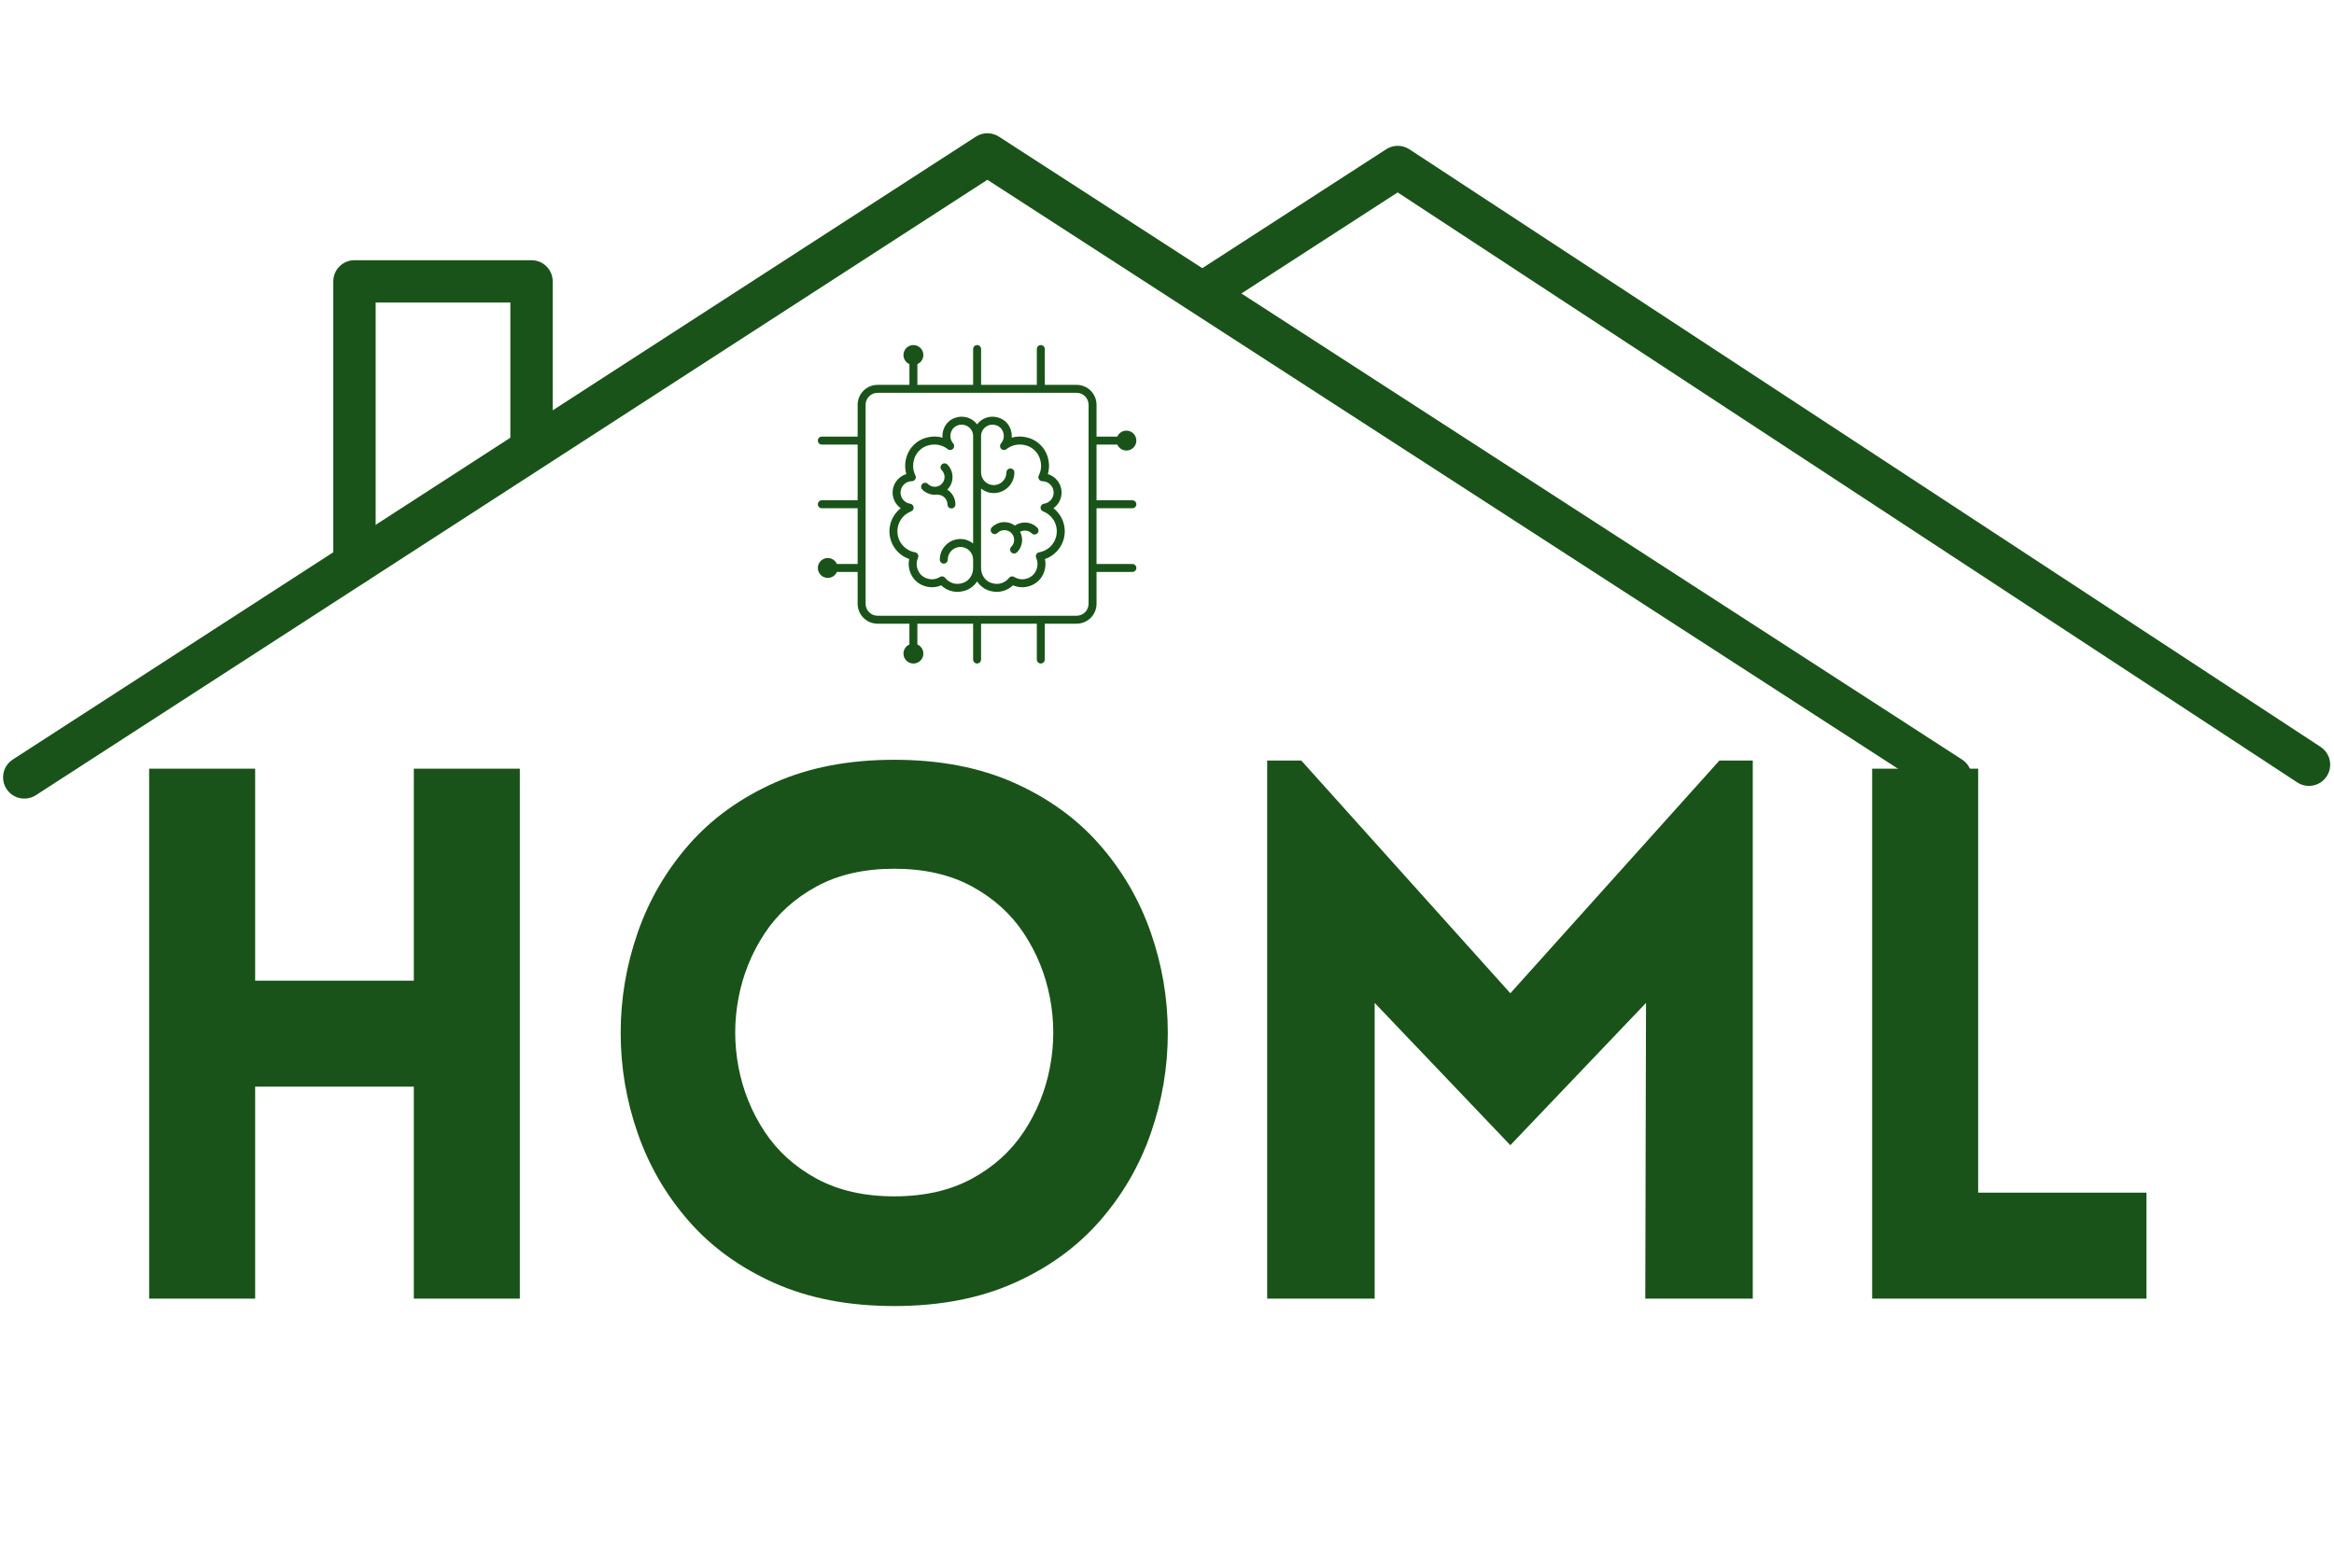 <svg xmlns="http://www.w3.org/2000/svg" xmlns:xlink="http://www.w3.org/1999/xlink" width="4166" zoomAndPan="magnify" viewBox="0 0 3124.5 2100" height="2800" preserveAspectRatio="xMidYMid meet" version="1.0"><defs><g/><clipPath id="23549d69cd"><path d="M 1094.824 462.062 L 1521.492 462.062 L 1521.492 888.73 L 1094.824 888.73 Z M 1094.824 462.062 " clip-rule="nonzero"/></clipPath></defs><g fill="#1a5319" fill-opacity="1"><g transform="translate(120.259, 1738.959)"><g><path d="M 575.656 0 L 433.719 0 L 433.719 -283.859 L 221.328 -283.859 L 221.328 0 L 79.406 0 L 79.406 -709.641 L 221.328 -709.641 L 221.328 -425.781 L 433.719 -425.781 L 433.719 -709.641 L 575.656 -709.641 Z M 575.656 0 "/></g></g></g><g fill="#1a5319" fill-opacity="1"><g transform="translate(776.299, 1738.959)"><g><path d="M 420.812 9.922 C 359.945 9.922 306.52 -0.332 260.531 -20.844 C 214.539 -41.352 176.328 -68.977 145.891 -103.719 C 115.461 -138.457 92.641 -177.66 77.422 -221.328 C 62.203 -264.992 54.594 -309.82 54.594 -355.812 C 54.594 -401.801 62.203 -446.629 77.422 -490.297 C 92.641 -533.961 115.461 -573.164 145.891 -607.906 C 176.328 -642.645 214.539 -670.27 260.531 -690.781 C 306.52 -711.289 359.945 -721.547 420.812 -721.547 C 481.688 -721.547 535.117 -711.289 581.109 -690.781 C 627.098 -670.27 665.305 -642.645 695.734 -607.906 C 726.172 -573.164 749 -533.961 764.219 -490.297 C 779.438 -446.629 787.047 -401.801 787.047 -355.812 C 787.047 -309.82 779.438 -264.992 764.219 -221.328 C 749 -177.66 726.172 -138.457 695.734 -103.719 C 665.305 -68.977 627.098 -41.352 581.109 -20.844 C 535.117 -0.332 481.688 9.922 420.812 9.922 Z M 420.812 -136.969 C 461.176 -136.969 495.914 -144.906 525.031 -160.781 C 554.145 -176.664 577.301 -197.676 594.5 -223.812 C 611.707 -249.945 623.285 -278.562 629.234 -309.656 C 635.191 -340.758 635.191 -371.859 629.234 -402.953 C 623.285 -434.055 611.707 -462.676 594.5 -488.812 C 577.301 -514.945 554.145 -535.953 525.031 -551.828 C 495.914 -567.711 461.176 -575.656 420.812 -575.656 C 380.457 -575.656 345.723 -567.711 316.609 -551.828 C 287.492 -535.953 264.332 -514.945 247.125 -488.812 C 229.926 -462.676 218.348 -434.055 212.391 -402.953 C 206.441 -371.859 206.441 -340.758 212.391 -309.656 C 218.348 -278.562 229.926 -249.945 247.125 -223.812 C 264.332 -197.676 287.492 -176.664 316.609 -160.781 C 345.723 -144.906 380.457 -136.969 420.812 -136.969 Z M 420.812 -136.969 "/></g></g></g><g fill="#1a5319" fill-opacity="1"><g transform="translate(1616.943, 1738.959)"><g><path d="M 404.938 -408.906 L 684.828 -720.562 L 729.484 -720.562 L 729.484 0 L 585.578 0 L 586.562 -396 L 404.938 -205.453 L 223.312 -396 L 223.312 0 L 79.406 0 L 79.406 -720.562 L 125.062 -720.562 Z M 404.938 -408.906 "/></g></g></g><g fill="#1a5319" fill-opacity="1"><g transform="translate(2426.819, 1738.959)"><g><path d="M 79.406 -709.641 L 221.328 -709.641 L 221.328 -141.922 L 446.625 -141.922 L 446.625 0 L 79.406 0 Z M 79.406 -709.641 "/></g></g></g><path fill="#1a5319" d="M 48.02 1064.828 L 1321.82 240.758 C 1321.82 240.758 2595.617 1064.828 2595.617 1064.828 C 2608.801 1073.355 2626.438 1069.582 2634.965 1056.398 C 2643.496 1043.219 2639.719 1025.582 2626.516 1017.051 C 2626.516 1017.051 1337.277 182.992 1337.277 182.992 C 1327.871 176.898 1315.766 176.898 1306.379 182.992 C 1306.379 182.992 17.121 1017.051 17.121 1017.051 C 3.938 1025.582 0.164 1043.219 8.691 1056.398 C 17.219 1069.582 34.836 1073.355 48.02 1064.828 Z M 48.02 1064.828 " fill-opacity="1" fill-rule="evenodd"/><path fill="#1a5319" d="M 1636.746 409.262 L 1871.043 257.668 C 1871.043 257.668 3075.348 1047.719 3075.348 1047.719 C 3088.473 1056.336 3106.129 1052.672 3114.746 1039.527 C 3123.344 1026.398 3119.68 1008.762 3106.555 1000.145 C 3106.555 1000.145 1886.766 199.93 1886.766 199.93 C 1877.34 193.742 1865.172 193.707 1855.707 199.82 C 1855.707 199.82 1751.98 266.926 1605.832 361.484 C 1592.652 370.012 1588.859 387.629 1597.402 400.832 C 1605.926 414.012 1623.562 417.785 1636.746 409.262 Z M 1636.746 409.262 " fill-opacity="1" fill-rule="evenodd"/><path fill="#1a5319" d="M 739.918 591.656 L 739.918 376.762 C 739.918 361.141 727.191 348.441 711.559 348.441 L 474.531 348.441 C 458.797 348.441 446.172 361.141 446.172 376.762 L 446.172 755.016 C 446.172 770.637 458.797 783.34 474.531 783.34 C 490.168 783.34 502.895 770.637 502.895 755.016 L 502.895 405.086 C 502.895 405.086 683.195 405.086 683.195 405.086 L 683.195 591.656 C 683.195 607.277 695.922 619.977 711.559 619.977 C 727.191 619.977 739.918 607.277 739.918 591.656 Z M 739.918 591.656 " fill-opacity="1" fill-rule="evenodd"/><path fill="#1a5319" d="M 1371.906 699.703 C 1367.078 699.703 1362.48 701.152 1358.578 703.82 C 1354.531 700.832 1349.699 699.148 1344.578 699.148 C 1338.238 699.148 1332.281 701.617 1327.805 706.098 C 1325.723 708.18 1325.723 711.559 1327.805 713.637 C 1329.887 715.719 1333.266 715.719 1335.34 713.637 C 1340.277 708.703 1348.875 708.699 1353.812 713.637 C 1356.277 716.102 1357.637 719.383 1357.637 722.871 C 1357.637 726.359 1356.277 729.641 1353.812 732.105 C 1351.73 734.188 1351.73 737.562 1353.812 739.645 C 1354.852 740.684 1356.215 741.207 1357.578 741.207 C 1358.945 741.207 1360.309 740.684 1361.348 739.645 C 1365.828 735.16 1368.297 729.207 1368.297 722.871 C 1368.297 719.047 1367.297 715.406 1365.598 712.098 C 1370.543 709.461 1377.074 710.121 1381.141 714.188 C 1382.184 715.23 1383.547 715.75 1384.91 715.75 C 1386.273 715.75 1387.637 715.23 1388.68 714.188 C 1390.762 712.109 1390.762 708.734 1388.68 706.652 C 1384.199 702.168 1378.242 699.703 1371.906 699.703 Z M 1371.906 699.703 " fill-opacity="1" fill-rule="nonzero"/><path fill="#1a5319" d="M 1414.48 684.348 C 1413.176 682.98 1411.766 681.711 1410.27 680.547 C 1416.883 675.812 1421.156 668.074 1421.156 659.566 C 1421.156 647.918 1413.383 638.02 1402.746 634.801 C 1405.203 626.414 1404.773 617.387 1401.43 608.77 C 1397.516 598.707 1389.125 590.574 1378.984 587.016 C 1370.672 584.098 1362.176 583.824 1354.34 586.059 C 1354.695 581.898 1354.035 577.59 1352.316 573.414 C 1349.668 566.98 1344.391 561.957 1337.836 559.633 C 1329.469 556.656 1320.656 557.793 1313.66 562.73 C 1311.477 564.27 1309.609 566.152 1308.027 568.23 C 1306.445 566.152 1304.578 564.27 1302.391 562.73 C 1295.398 557.793 1286.586 556.656 1278.219 559.633 C 1271.664 561.957 1266.387 566.98 1263.738 573.414 C 1262.02 577.59 1261.359 581.898 1261.715 586.059 C 1253.887 583.824 1245.387 584.098 1237.07 587.016 C 1226.93 590.574 1218.539 598.707 1214.625 608.77 C 1211.281 617.387 1210.852 626.414 1213.309 634.801 C 1202.672 638.02 1194.895 647.918 1194.895 659.566 C 1194.895 668.074 1199.168 675.812 1205.781 680.547 C 1204.289 681.711 1202.879 682.98 1201.57 684.348 C 1194.551 691.676 1190.684 701.301 1190.684 711.445 C 1190.684 728.465 1201.531 743.227 1217.215 748.555 C 1215.738 755.086 1216.453 761.855 1219.352 768.438 C 1222.383 775.312 1228.156 780.922 1235.188 783.82 C 1243.496 787.25 1252.121 787.199 1259.914 783.758 C 1265.867 789.469 1273.574 792.508 1281.656 792.504 C 1285.734 792.504 1289.914 791.73 1294.004 790.137 C 1299.797 787.879 1304.637 783.801 1308.027 778.656 C 1311.418 783.801 1316.258 787.879 1322.051 790.137 C 1326.141 791.73 1330.316 792.504 1334.398 792.504 C 1342.48 792.504 1350.188 789.469 1356.141 783.758 C 1363.938 787.199 1372.566 787.246 1380.863 783.82 C 1387.898 780.922 1393.672 775.312 1396.703 768.438 C 1399.602 761.855 1400.312 755.086 1398.84 748.555 C 1414.52 743.227 1425.371 728.465 1425.371 711.445 C 1425.371 701.301 1421.504 691.676 1414.484 684.348 C 1414.484 684.348 1414.484 684.348 1414.48 684.348 Z M 1290.137 780.203 C 1278.973 784.551 1269.961 779.758 1265.25 773.816 C 1264.207 772.504 1262.652 771.805 1261.074 771.805 C 1260.113 771.805 1259.148 772.062 1258.277 772.598 C 1254.191 775.117 1247.586 777.402 1239.25 773.965 C 1234.734 772.105 1231.039 768.523 1229.105 764.141 C 1225.898 756.852 1227.234 750.785 1228.922 746.977 C 1229.59 745.48 1229.527 743.754 1228.754 742.309 C 1227.98 740.863 1226.586 739.848 1224.969 739.566 C 1211.281 737.172 1201.344 725.344 1201.344 711.445 C 1201.344 704.062 1204.156 697.059 1209.266 691.723 C 1212.176 688.684 1215.777 686.289 1219.684 684.785 C 1221.941 683.914 1223.332 681.629 1223.066 679.227 C 1222.797 676.816 1220.941 674.891 1218.547 674.539 C 1211.02 673.426 1205.555 667.129 1205.555 659.566 C 1205.555 651.219 1212.352 644.398 1220.707 644.359 C 1222.551 644.352 1224.262 643.391 1225.227 641.82 C 1226.188 640.246 1226.273 638.285 1225.445 636.637 C 1222.82 631.41 1220.535 623.004 1224.562 612.633 C 1227.359 605.434 1233.355 599.617 1240.602 597.074 C 1250.547 593.578 1260.789 595.18 1268.691 601.434 C 1270.852 603.148 1273.953 602.93 1275.852 600.945 C 1277.754 598.961 1277.832 595.852 1276.035 593.773 C 1272.098 589.215 1271.207 583.277 1273.594 577.477 C 1275.07 573.891 1278.133 570.973 1281.785 569.68 C 1286.848 567.875 1292.109 568.52 1296.246 571.438 C 1300.285 574.289 1302.695 578.941 1302.695 583.879 L 1302.695 727.734 C 1298 724.043 1292.156 721.746 1285.727 721.746 C 1270.492 721.746 1258.098 734.141 1258.098 749.371 C 1258.098 752.316 1260.484 754.703 1263.43 754.703 C 1266.371 754.703 1268.758 752.316 1268.758 749.371 C 1268.758 740.016 1276.371 732.406 1285.727 732.406 C 1295.086 732.406 1302.695 740.016 1302.695 749.371 L 1302.695 760.801 C 1302.695 769.48 1297.648 777.277 1290.137 780.203 Z M 1391.086 739.566 C 1389.469 739.848 1388.074 740.863 1387.301 742.309 C 1386.527 743.754 1386.465 745.48 1387.133 746.977 C 1388.82 750.785 1390.156 756.852 1386.945 764.141 C 1385.016 768.523 1381.316 772.105 1376.801 773.965 C 1368.477 777.402 1361.859 775.117 1357.773 772.598 C 1355.477 771.184 1352.48 771.703 1350.805 773.816 C 1346.094 779.754 1337.09 784.555 1325.918 780.203 C 1318.406 777.277 1313.355 769.48 1313.355 760.801 L 1313.355 654.273 C 1318.055 657.969 1323.898 660.262 1330.324 660.262 C 1345.562 660.262 1357.953 647.871 1357.953 632.633 C 1357.953 629.691 1355.566 627.305 1352.625 627.305 C 1349.68 627.305 1347.293 629.691 1347.293 632.633 C 1347.293 641.988 1339.684 649.602 1330.324 649.602 C 1320.969 649.602 1313.355 641.988 1313.355 632.633 L 1313.355 583.879 C 1313.355 578.941 1315.77 574.289 1319.809 571.438 C 1322.398 569.609 1325.434 568.676 1328.586 568.676 C 1330.461 568.676 1332.379 569.008 1334.27 569.68 C 1337.922 570.973 1340.984 573.891 1342.457 577.477 C 1344.848 583.277 1343.957 589.215 1340.02 593.773 C 1338.223 595.852 1338.301 598.961 1340.203 600.945 C 1342.102 602.934 1345.207 603.145 1347.363 601.434 C 1355.266 595.172 1365.504 593.582 1375.453 597.074 C 1382.695 599.617 1388.695 605.434 1391.492 612.633 C 1395.52 623.004 1393.234 631.41 1390.609 636.637 C 1389.781 638.285 1389.863 640.246 1390.828 641.82 C 1391.793 643.391 1393.504 644.352 1395.348 644.359 C 1403.703 644.398 1410.496 651.219 1410.496 659.566 C 1410.496 667.129 1405.035 673.426 1397.504 674.539 C 1395.113 674.891 1393.254 676.816 1392.988 679.227 C 1392.723 681.629 1394.113 683.914 1396.371 684.785 C 1400.273 686.289 1403.875 688.684 1406.789 691.723 C 1411.898 697.059 1414.711 704.062 1414.711 711.445 C 1414.711 725.344 1404.773 737.172 1391.086 739.566 Z M 1391.086 739.566 " fill-opacity="1" fill-rule="nonzero"/><path fill="#1a5319" d="M 1268.352 675.523 C 1268.352 678.469 1270.738 680.855 1273.68 680.855 C 1276.625 680.855 1279.012 678.469 1279.012 675.523 C 1279.012 667.176 1274.652 659.855 1268.117 655.625 C 1268.141 655.602 1268.172 655.582 1268.199 655.559 C 1277.445 646.309 1277.445 631.262 1268.199 622.012 C 1266.117 619.93 1262.746 619.93 1260.664 622.012 C 1258.582 624.09 1258.582 627.465 1260.664 629.547 C 1265.754 634.641 1265.754 642.926 1260.664 648.02 C 1255.574 653.109 1247.281 653.109 1242.191 648.02 C 1240.109 645.938 1236.73 645.938 1234.652 648.02 C 1232.57 650.102 1232.57 653.477 1234.652 655.559 C 1239.277 660.184 1245.352 662.492 1251.426 662.492 C 1252.34 662.492 1253.242 662.336 1254.152 662.23 C 1254.531 662.316 1254.887 662.461 1255.289 662.461 C 1262.488 662.461 1268.352 668.324 1268.352 675.523 Z M 1268.352 675.523 " fill-opacity="1" fill-rule="nonzero"/><g clip-path="url(#23549d69cd)"><path fill="#1a5319" d="M 1515.898 680.594 C 1518.844 680.594 1521.23 678.207 1521.23 675.266 C 1521.23 672.32 1518.844 669.934 1515.898 669.934 L 1467.93 669.934 L 1467.93 595.312 L 1495.703 595.312 C 1497.762 600.016 1502.441 603.309 1507.902 603.309 C 1515.262 603.309 1521.23 597.344 1521.23 589.984 C 1521.23 582.625 1515.262 576.656 1507.902 576.656 C 1502.441 576.656 1497.762 579.949 1495.703 584.652 L 1467.93 584.652 L 1467.93 542.012 C 1467.93 527.32 1455.973 515.363 1441.277 515.363 L 1398.66 515.363 L 1398.66 467.391 C 1398.66 464.449 1396.273 462.062 1393.332 462.062 C 1390.387 462.062 1388 464.449 1388 467.391 L 1388 515.363 L 1313.379 515.363 L 1313.379 467.391 C 1313.379 464.449 1310.992 462.062 1308.051 462.062 C 1305.105 462.062 1302.719 464.449 1302.719 467.391 L 1302.719 515.363 L 1228.102 515.363 L 1228.102 487.586 C 1232.801 485.531 1236.094 480.848 1236.094 475.387 C 1236.094 468.027 1230.129 462.062 1222.77 462.062 C 1215.41 462.062 1209.445 468.027 1209.445 475.387 C 1209.445 480.848 1212.738 485.527 1217.441 487.586 L 1217.441 515.363 L 1174.777 515.363 C 1160.082 515.363 1148.125 527.32 1148.125 542.012 L 1148.125 584.652 L 1100.156 584.652 C 1097.211 584.652 1094.824 587.039 1094.824 589.984 C 1094.824 592.926 1097.211 595.312 1100.156 595.312 L 1148.125 595.312 L 1148.125 669.934 L 1100.156 669.934 C 1097.211 669.934 1094.824 672.32 1094.824 675.266 C 1094.824 678.207 1097.211 680.594 1100.156 680.594 L 1148.125 680.594 L 1148.125 755.215 L 1120.352 755.215 C 1118.293 750.512 1113.613 747.219 1108.148 747.219 C 1100.789 747.219 1094.824 753.184 1094.824 760.543 C 1094.824 767.902 1100.789 773.871 1108.148 773.871 C 1113.613 773.871 1118.293 770.578 1120.352 765.875 L 1148.125 765.875 L 1148.125 808.516 C 1148.125 823.211 1160.082 835.164 1174.777 835.164 L 1217.418 835.164 L 1217.418 862.996 C 1212.727 865.062 1209.445 869.734 1209.445 875.184 C 1209.445 882.543 1215.41 888.512 1222.77 888.512 C 1230.129 888.512 1236.094 882.543 1236.094 875.184 C 1236.094 869.715 1232.793 865.023 1228.078 862.973 L 1228.078 835.164 L 1302.695 835.164 L 1302.695 883.137 C 1302.695 886.078 1305.082 888.465 1308.027 888.465 C 1310.969 888.465 1313.355 886.078 1313.355 883.137 L 1313.355 835.164 L 1387.977 835.164 L 1387.977 883.137 C 1387.977 886.078 1390.363 888.465 1393.309 888.465 C 1396.25 888.465 1398.637 886.078 1398.637 883.137 L 1398.637 835.164 L 1441.277 835.164 C 1455.973 835.164 1467.93 823.211 1467.93 808.516 L 1467.93 765.875 L 1515.898 765.875 C 1518.844 765.875 1521.23 763.488 1521.23 760.543 C 1521.23 757.602 1518.844 755.215 1515.898 755.215 L 1467.93 755.215 L 1467.93 680.594 Z M 1457.27 808.516 C 1457.27 817.332 1450.098 824.504 1441.277 824.504 L 1174.777 824.504 C 1165.957 824.504 1158.785 817.332 1158.785 808.516 L 1158.785 542.012 C 1158.785 533.195 1165.957 526.023 1174.777 526.023 L 1441.277 526.023 C 1450.098 526.023 1457.27 533.195 1457.27 542.012 Z M 1457.27 808.516 " fill-opacity="1" fill-rule="nonzero"/></g></svg>